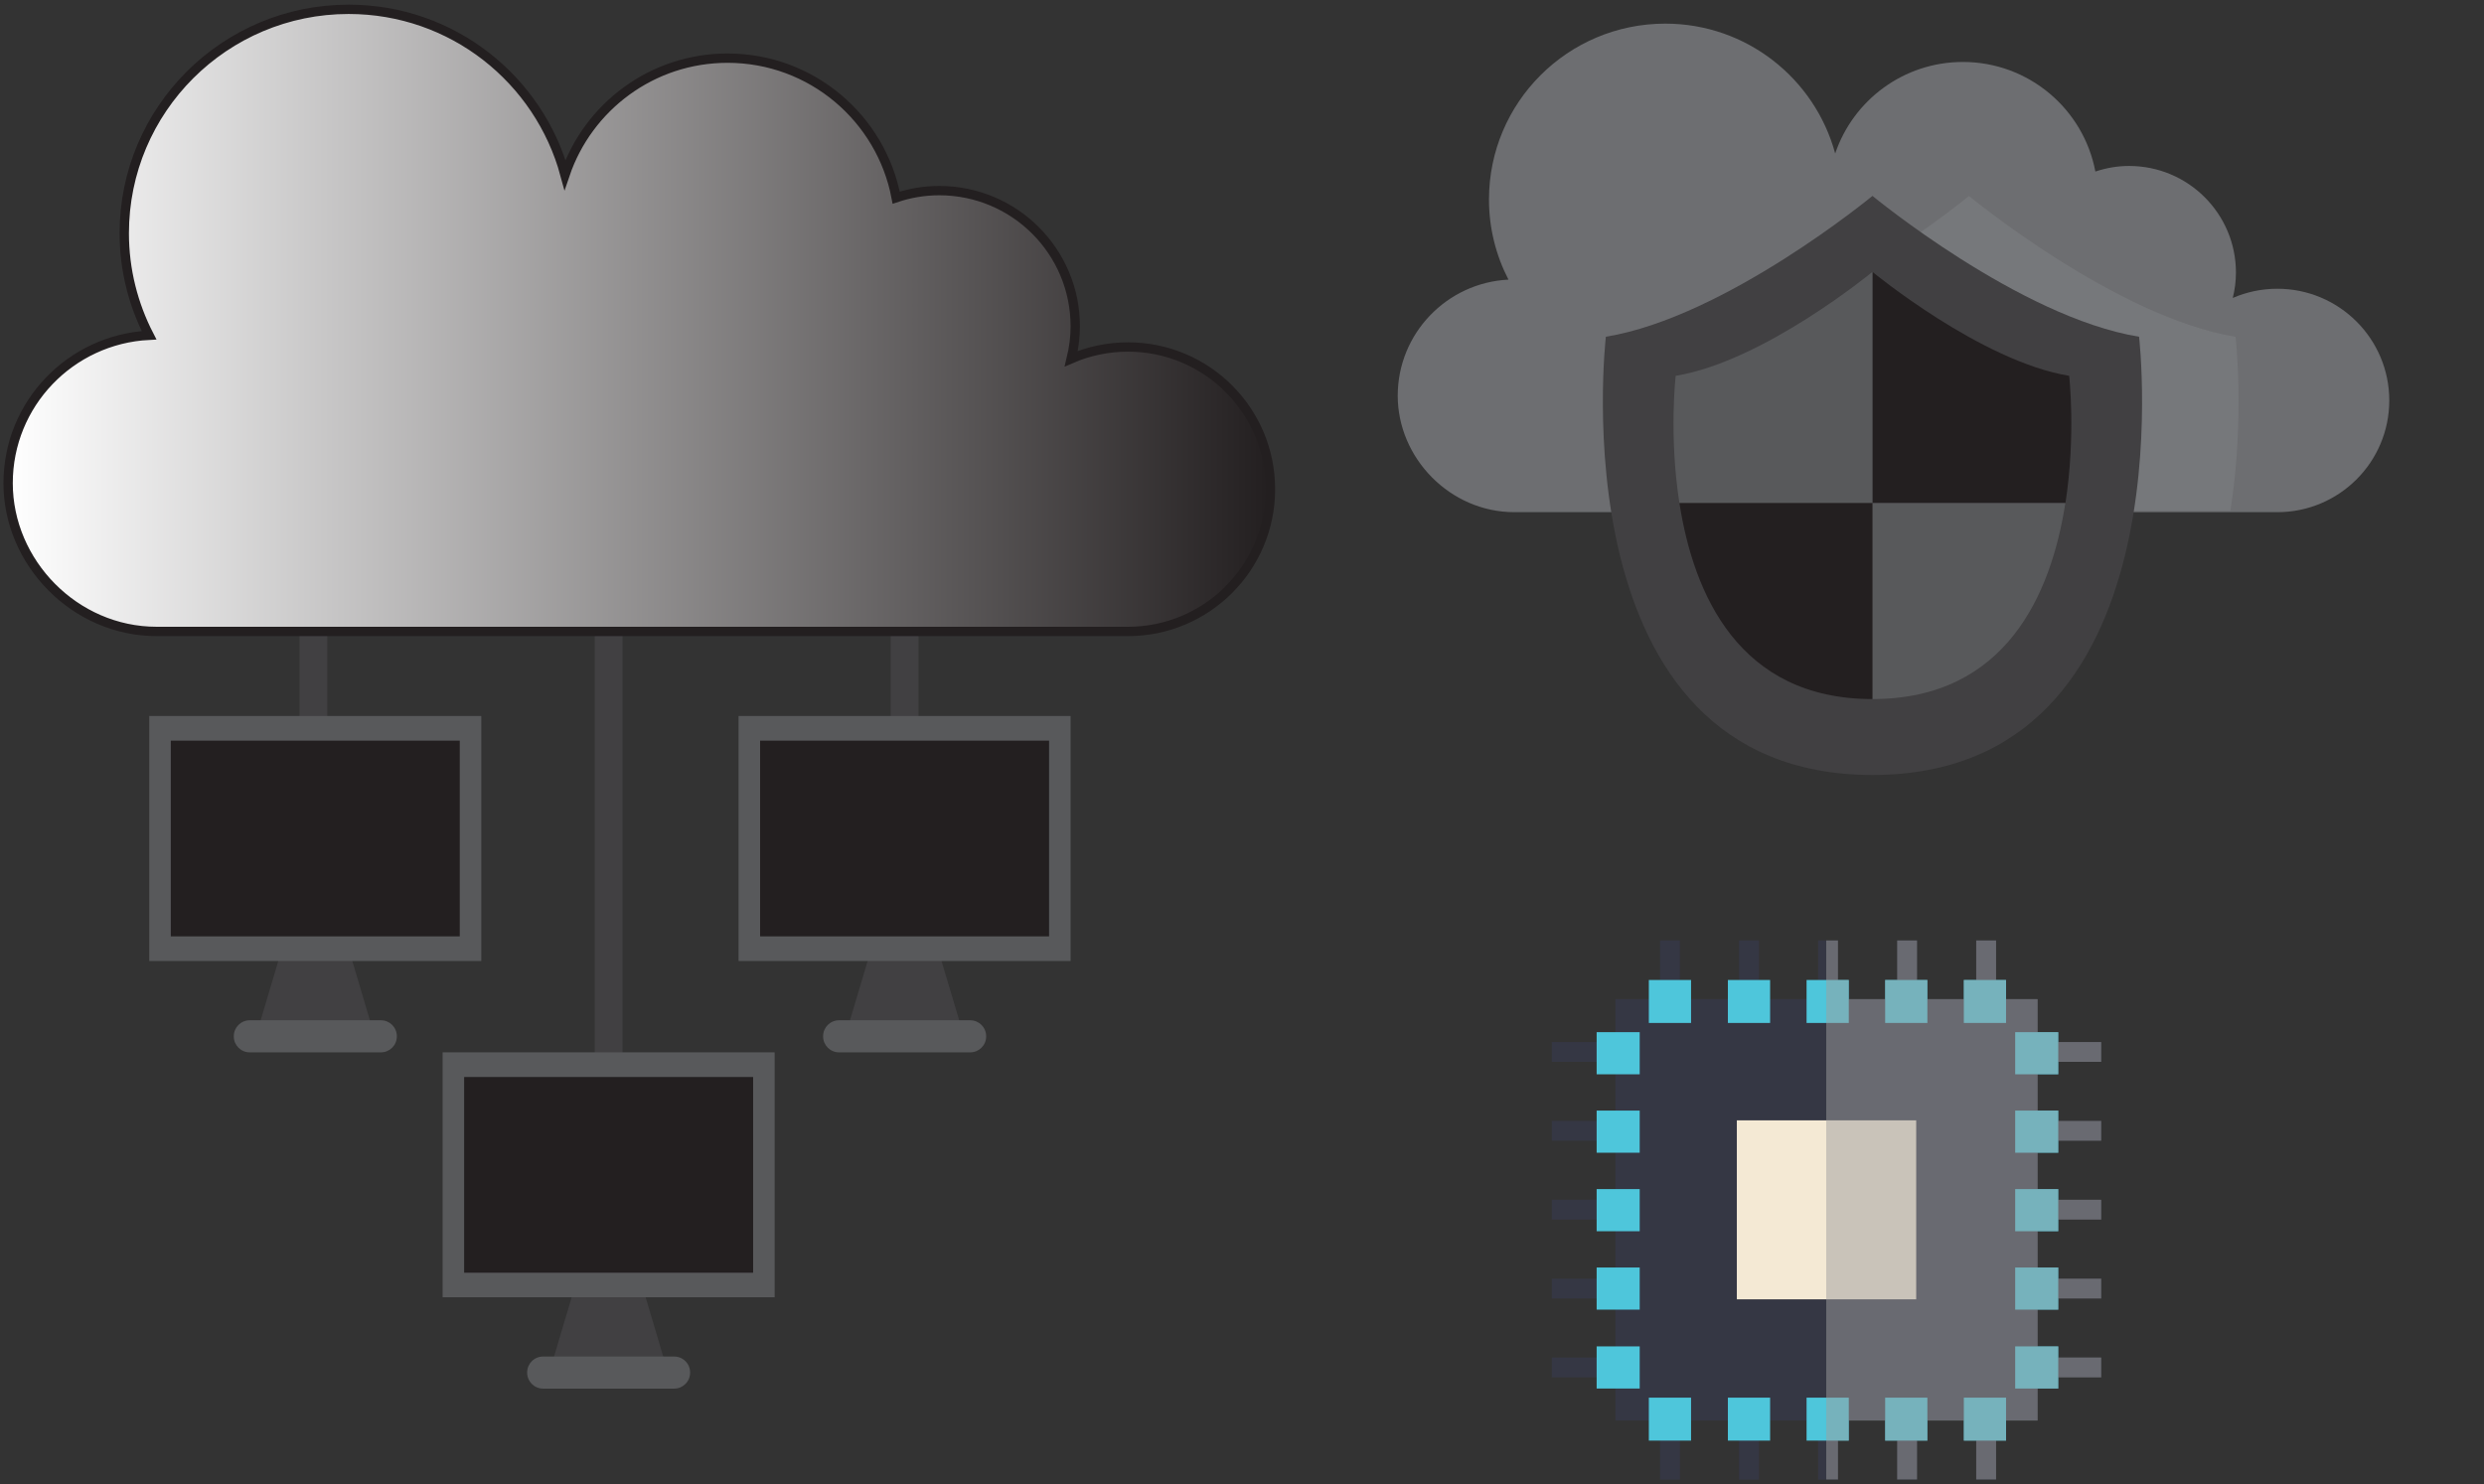 <svg width="266" height="159" viewBox="0 0 266 159" fill="none" xmlns="http://www.w3.org/2000/svg">
<rect x="0" y="0" width="266" height="159" fill="#333333" stroke="none"/>
<g clip-path="url(#clip0_1227_12959)">
<path d="M35.049 59.776H32.074V84.806H35.049V59.776Z" fill="#414042"/>
<path d="M98.356 59.776H95.381V84.806H98.356V59.776Z" fill="#414042"/>
<path d="M66.662 59.776H63.688V125.848H66.662V59.776Z" fill="#414042"/>
<path d="M120.785 37.168C118.629 37.168 116.583 37.616 114.716 38.423C114.986 37.307 115.145 36.151 115.145 34.956C115.145 26.924 108.627 20.418 100.581 20.418C98.964 20.418 97.427 20.687 95.97 21.175C94.362 12.666 86.896 6.229 77.912 6.229C69.816 6.229 62.959 11.46 60.503 18.714C57.738 8.511 48.434 0.998 37.334 0.998C24.068 0.998 13.307 11.739 13.307 24.982C13.307 28.917 14.275 32.634 15.962 35.912C7.557 36.34 0.869 43.256 0.869 51.755C0.869 60.254 7.996 67.638 16.781 67.638H120.785C129.21 67.638 136.048 60.822 136.048 52.403C136.048 43.983 129.22 37.168 120.785 37.168Z" fill="url(#paint0_linear_1227_12959)" stroke="#231F20" stroke-miterlimit="10"/>
<path d="M40.12 111.001H27.402L30.317 101.217H37.215L40.12 111.001Z" fill="#414042"/>
<path d="M51.539 76.695H15.982V102.941H51.539V76.695Z" fill="#58595B"/>
<path d="M49.234 79.336H18.289V100.3H49.234V79.336Z" fill="#231F20"/>
<path d="M40.789 109.288H26.744C25.801 109.288 25.037 110.051 25.037 110.992V111.022C25.037 111.963 25.801 112.726 26.744 112.726H40.789C41.732 112.726 42.496 111.963 42.496 111.022V110.992C42.496 110.051 41.732 109.288 40.789 109.288Z" fill="#58595B"/>
<path d="M103.227 111.001H90.51L93.425 101.217H100.312L103.227 111.001Z" fill="#414042"/>
<path d="M114.646 76.695H79.09V102.941H114.646V76.695Z" fill="#58595B"/>
<path d="M112.341 79.336H81.397V100.3H112.341V79.336Z" fill="#231F20"/>
<path d="M103.896 109.288H89.852C88.909 109.288 88.144 110.051 88.144 110.992V111.022C88.144 111.963 88.909 112.726 89.852 112.726H103.896C104.839 112.726 105.603 111.963 105.603 111.022V110.992C105.603 110.051 104.839 109.288 103.896 109.288Z" fill="#58595B"/>
<path d="M71.534 147.031H58.816L61.731 137.246H68.629L71.534 147.031Z" fill="#414042"/>
<path d="M82.953 112.725H47.397V138.96H82.953V112.725Z" fill="#58595B"/>
<path d="M80.648 115.365H49.703V136.33H80.648V115.365Z" fill="#231F20"/>
<path d="M72.193 145.307H58.158C57.215 145.307 56.451 146.069 56.451 147.01V147.04C56.451 147.981 57.215 148.744 58.158 148.744H72.193C73.136 148.744 73.9 147.981 73.9 147.04V147.01C73.9 146.069 73.136 145.307 72.193 145.307Z" fill="#58595B"/>
<path d="M243.858 30.93C242.161 30.93 240.554 31.288 239.096 31.916C239.316 31.039 239.436 30.133 239.436 29.196C239.436 22.889 234.315 17.777 227.996 17.777C226.728 17.777 225.521 17.996 224.383 18.375C223.125 11.699 217.255 6.637 210.198 6.637C203.839 6.637 198.449 10.743 196.522 16.442C194.346 8.431 187.039 2.532 178.325 2.532C167.903 2.532 159.448 10.962 159.448 21.374C159.448 24.473 160.207 27.383 161.535 29.953C154.936 30.282 149.676 35.722 149.676 42.388C149.676 49.054 155.266 54.863 162.174 54.863H243.868C250.486 54.863 255.856 49.503 255.856 42.897C255.856 36.29 250.486 30.93 243.868 30.93H243.858Z" fill="#6D6E71"/>
<g style="mix-blend-mode:multiply" opacity="0.5">
<path d="M238.837 54.705C240.404 44.79 239.396 36.082 239.396 36.082C226.589 33.989 210.847 20.996 210.847 20.996C210.847 20.996 195.105 33.989 182.298 36.082C182.298 36.082 181.29 44.79 182.857 54.705H238.837Z" fill="#808285"/>
</g>
<path d="M229.063 36.071C216.256 33.978 200.514 20.985 200.514 20.985C200.514 20.985 184.772 33.978 171.965 36.071C171.965 36.071 166.505 83.012 200.514 83.012C234.524 83.012 229.063 36.071 229.063 36.071Z" fill="#414042"/>
<path d="M221.179 53.887C222.307 46.623 221.578 40.256 221.578 40.256C212.135 38.711 200.516 29.126 200.516 29.126V53.887H221.179Z" fill="#231F20"/>
<path d="M200.505 29.126C200.505 29.126 188.886 38.711 179.443 40.256C179.443 40.256 178.704 46.623 179.842 53.887H200.505V29.126Z" fill="#58595B"/>
<path d="M200.506 53.887V74.881C214.84 74.881 219.662 63.582 221.169 53.887H200.506Z" fill="#58595B"/>
<path d="M179.842 53.887C181.349 63.572 186.171 74.881 200.505 74.881V53.887H179.842Z" fill="#231F20"/>
<path d="M179.892 100.738H177.766V108.002H179.892V100.738Z" fill="#353744"/>
<path d="M188.357 100.738H186.23V108.002H188.357V100.738Z" fill="#353744"/>
<path d="M196.822 100.738H194.695V108.002H196.822V100.738Z" fill="#353744"/>
<path d="M205.286 100.738H203.16V108.002H205.286V100.738Z" fill="#353744"/>
<path d="M213.751 100.738H211.625V108.002H213.751V100.738Z" fill="#353744"/>
<path d="M179.892 151.286H177.766V158.5H179.892V151.286Z" fill="#353744"/>
<path d="M188.357 151.286H186.23V158.5H188.357V151.286Z" fill="#353744"/>
<path d="M196.822 151.286H194.695V158.5H196.822V151.286Z" fill="#353744"/>
<path d="M205.286 151.286H203.16V158.5H205.286V151.286Z" fill="#353744"/>
<path d="M213.751 151.286H211.625V158.5H213.751V151.286Z" fill="#353744"/>
<path d="M174.012 145.417H166.176V147.539H174.012V145.417Z" fill="#353744"/>
<path d="M174.012 136.968H166.176V139.09H174.012V136.968Z" fill="#353744"/>
<path d="M174.012 128.518H166.176V130.64H174.012V128.518Z" fill="#353744"/>
<path d="M174.012 120.068H166.176V122.191H174.012V120.068Z" fill="#353744"/>
<path d="M174.012 111.619H166.176V113.741H174.012V111.619Z" fill="#353744"/>
<path d="M225.011 145.417H217.375V147.539H225.011V145.417Z" fill="#353744"/>
<path d="M225.011 136.968H217.375V139.09H225.011V136.968Z" fill="#353744"/>
<path d="M225.011 128.518H217.375V130.64H225.011V128.518Z" fill="#353744"/>
<path d="M225.011 120.068H217.375V122.191H225.011V120.068Z" fill="#353744"/>
<path d="M225.011 111.619H217.375V113.741H225.011V111.619Z" fill="#353744"/>
<path d="M218.204 107.025H172.984V152.163H218.204V107.025Z" fill="#353744"/>
<path d="M205.196 120.009H185.99V139.18H205.196V120.009Z" fill="#F4E9D4"/>
<path d="M181.088 104.973H176.566V109.576H181.088V104.973Z" fill="#4EC6DB"/>
<path d="M189.553 104.973H185.031V109.576H189.553V104.973Z" fill="#4EC6DB"/>
<path d="M197.979 104.973H193.457V109.576H197.979V104.973Z" fill="#4EC6DB"/>
<path d="M206.395 104.973H201.873V109.576H206.395V104.973Z" fill="#4EC6DB"/>
<path d="M214.819 104.973H210.297V109.576H214.819V104.973Z" fill="#4EC6DB"/>
<path d="M181.088 149.712H176.566V154.315H181.088V149.712Z" fill="#4EC6DB"/>
<path d="M189.553 149.712H185.031V154.315H189.553V149.712Z" fill="#4EC6DB"/>
<path d="M197.979 149.712H193.457V154.315H197.979V149.712Z" fill="#4EC6DB"/>
<path d="M206.395 149.712H201.873V154.315H206.395V149.712Z" fill="#4EC6DB"/>
<path d="M214.819 149.712H210.297V154.315H214.819V149.712Z" fill="#4EC6DB"/>
<path d="M175.588 144.222H170.977V148.735H175.588V144.222Z" fill="#4EC6DB"/>
<path d="M175.588 135.771H170.977V140.285H175.588V135.771Z" fill="#4EC6DB"/>
<path d="M175.588 127.372H170.977V131.886H175.588V127.372Z" fill="#4EC6DB"/>
<path d="M175.588 118.963H170.977V123.477H175.588V118.963Z" fill="#4EC6DB"/>
<path d="M175.588 110.562H170.977V115.076H175.588V110.562Z" fill="#4EC6DB"/>
<path d="M220.409 144.222H215.797V148.735H220.409V144.222Z" fill="#4EC6DB"/>
<path d="M220.409 135.771H215.797V140.285H220.409V135.771Z" fill="#4EC6DB"/>
<path d="M220.409 127.372H215.797V131.886H220.409V127.372Z" fill="#4EC6DB"/>
<path d="M220.409 118.963H215.797V123.477H220.409V118.963Z" fill="#4EC6DB"/>
<path d="M220.409 110.562H215.797V115.076H220.409V110.562Z" fill="#4EC6DB"/>
<g style="mix-blend-mode:multiply" opacity="0.5">
<path d="M220.408 115.067V113.741H225.01V111.619H220.408V110.563H218.202V107.026H214.808V104.973H213.75V100.738H211.624V104.973H210.296V107.026H206.393V104.973H205.285V100.738H203.159V104.973H201.871V107.026H197.968V104.973H196.82V100.738H195.562V158.5H196.82V154.315H197.968V152.163H201.871V154.315H203.159V158.5H205.285V154.315H206.393V152.163H210.296V154.315H211.624V158.5H213.75V154.315H214.808V152.163H218.202V148.735H220.408V147.539H225.01V145.417H220.408V144.221H218.202V140.286H220.408V139.09H225.01V136.968H220.408V135.772H218.202V131.876H220.408V130.64H225.01V128.518H220.408V127.372H218.202V123.476H220.408V122.191H225.01V120.069H220.408V118.963H218.202V115.067H220.408Z" fill="#9E9E9E"/>
</g>
</g>
<defs>
<linearGradient id="paint0_linear_1227_12959" x1="0.869" y1="34.318" x2="136.048" y2="34.318" gradientUnits="userSpaceOnUse">
<stop stop-color="white"/>
<stop offset="1" stop-color="#231F20"/>
</linearGradient>
<clipPath id="clip0_1227_12959">
<rect width="265.477" height="158" fill="white" transform="translate(0.369 0.5)"/>
</clipPath>
</defs>
</svg>
